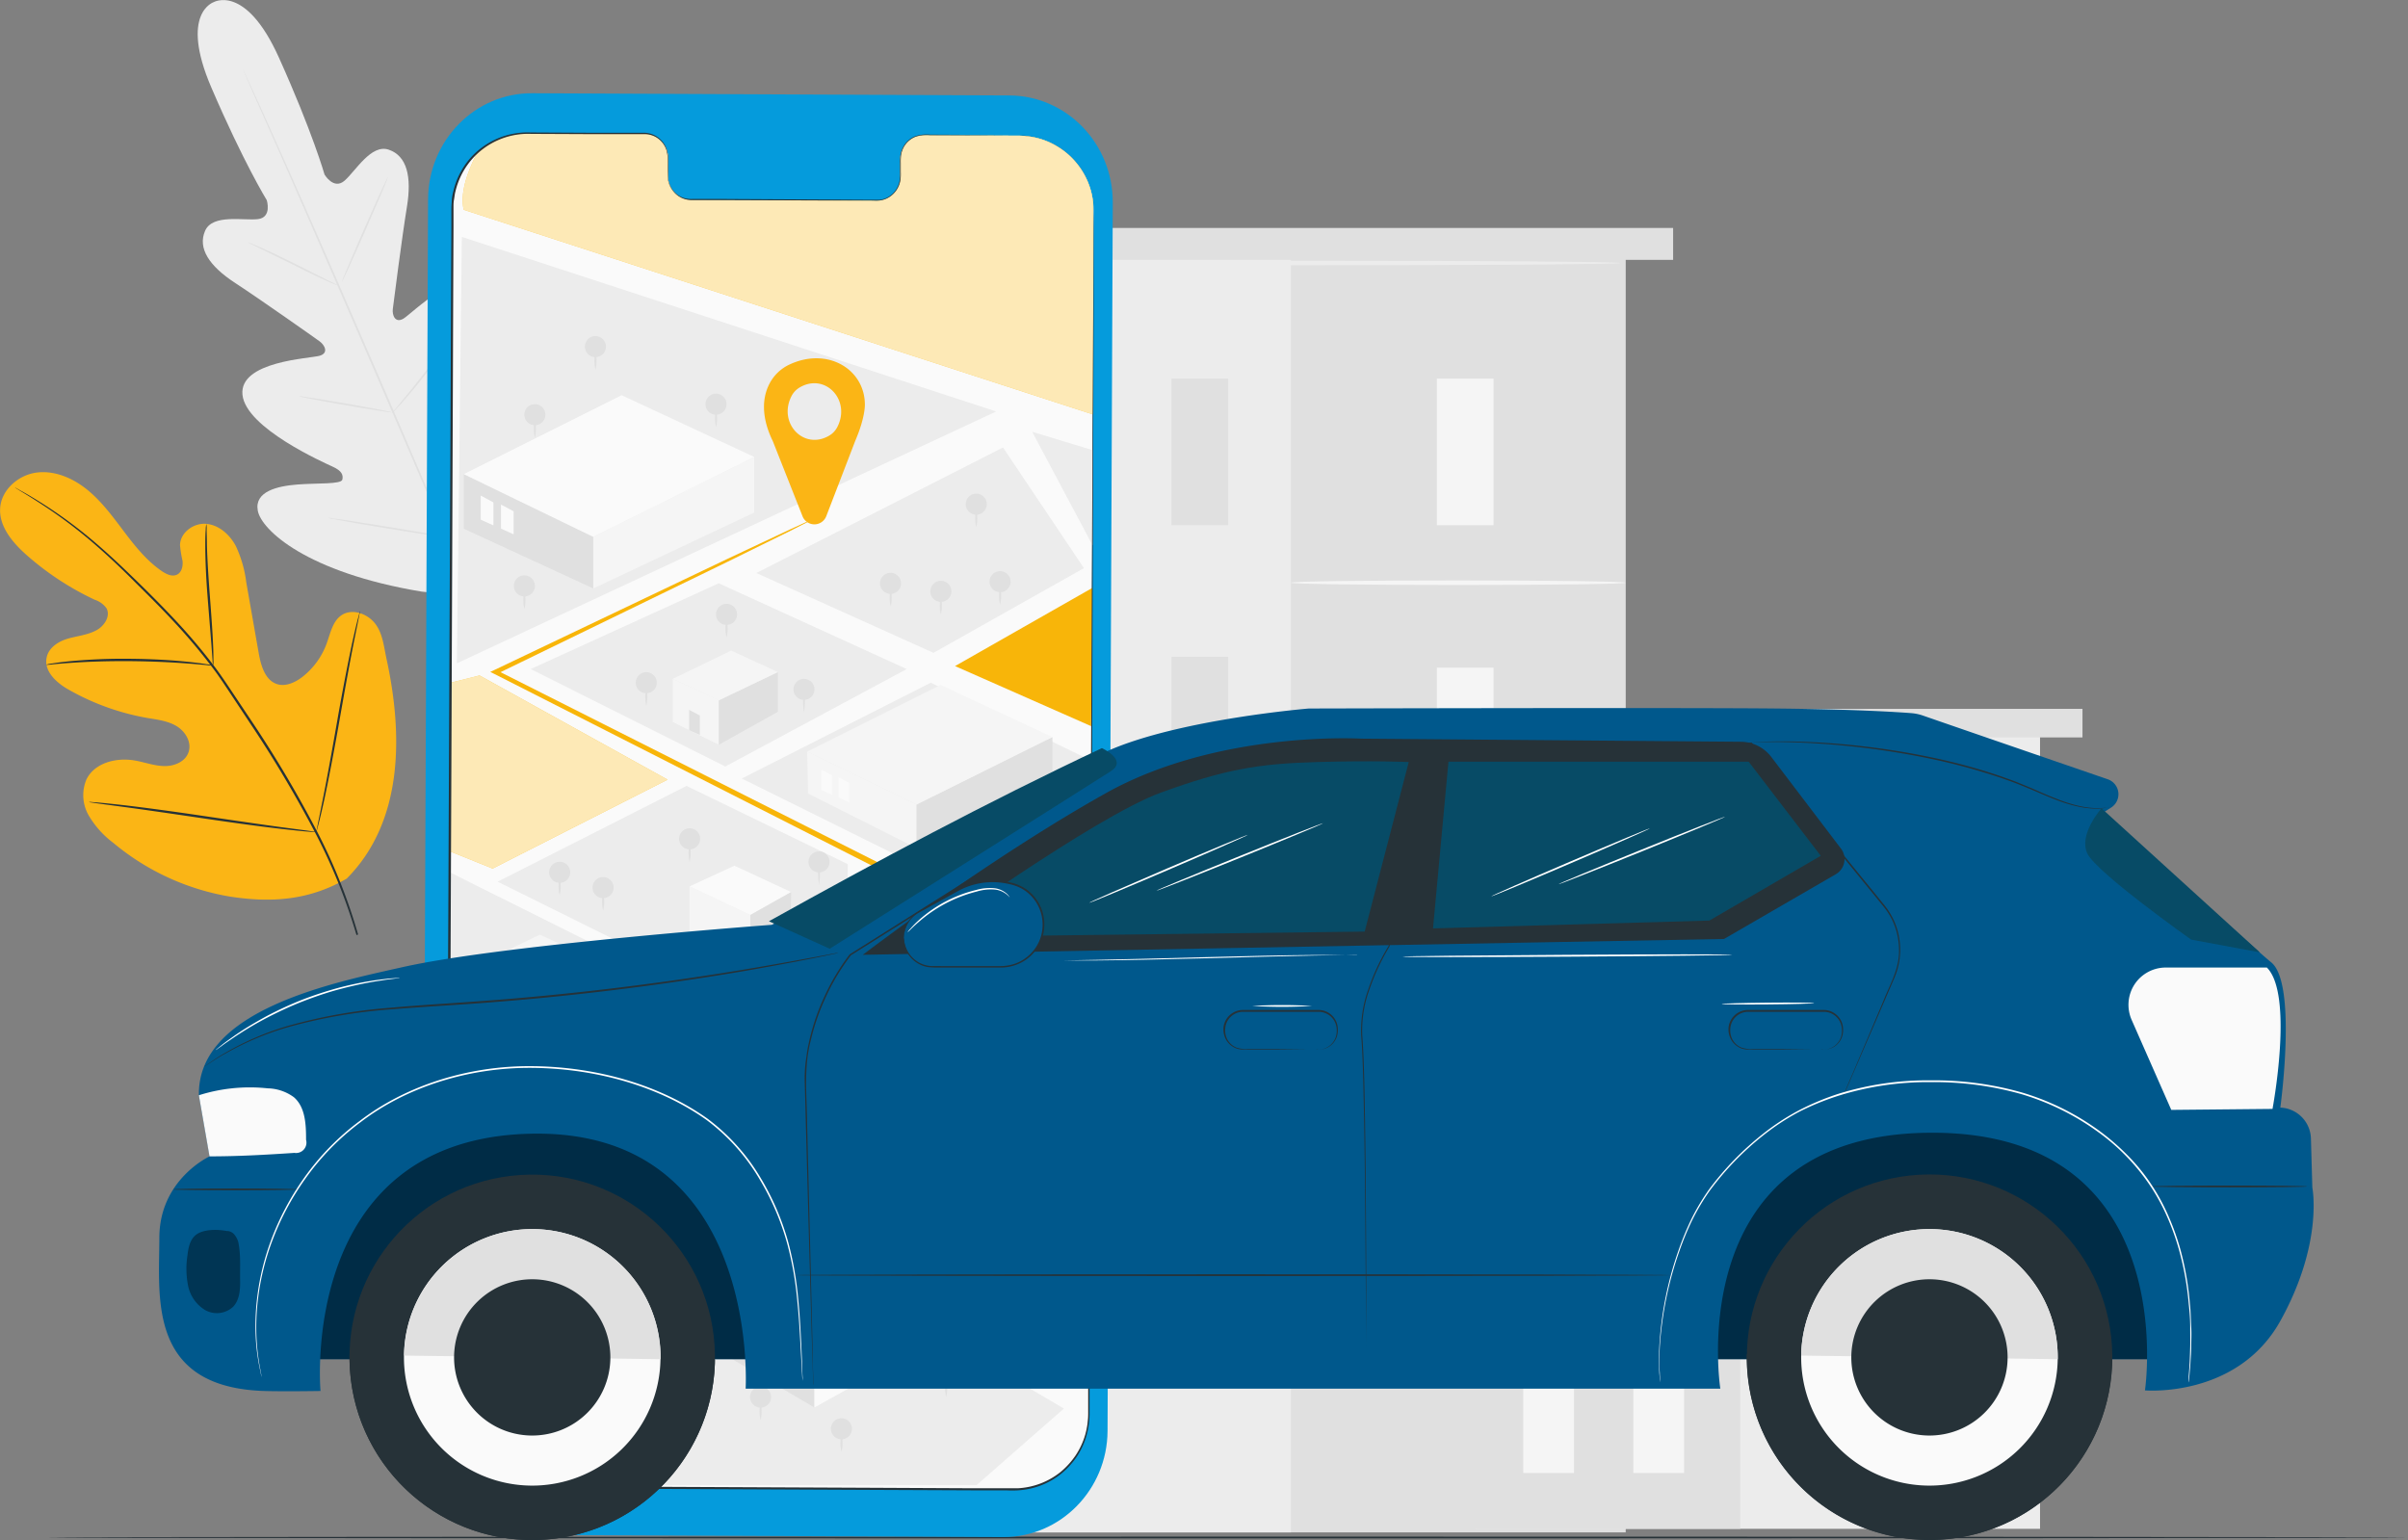 <svg id="Layer_1" data-name="Layer 1" xmlns="http://www.w3.org/2000/svg" viewBox="0 0 567.31 362.87"><rect x="0" y="0" width="567.31" height="362.87" fill="#808080" stroke="none"/><defs><style>.cls-1{fill:#e0e0e0;}.cls-2{fill:#ececec;}.cls-3{fill:#f5f5f5;}.cls-4{fill:#263238;}.cls-5{fill:#fbb515;}.cls-6{fill:#059bdc;}.cls-7{fill:#fafafa;}.cls-8{fill:#f8b509;}.cls-13,.cls-9{fill:#fff;}.cls-9{opacity:0.7;}.cls-10{fill:#00588c;}.cls-11{opacity:0.5;}.cls-12{opacity:0.4;}.cls-14{fill:#074b66;}.cls-15{fill:none;stroke:#4e585d;stroke-miterlimit:10;stroke-width:0.05px;}</style></defs><rect class="cls-1" x="375.64" y="164" width="148.53" height="300.09" transform="translate(758.65 525.06) rotate(-180)"/><rect class="cls-2" x="234.49" y="60.97" width="69.64" height="300.09"/><rect class="cls-3" x="479.67" y="192.23" width="13.35" height="34.54" transform="translate(831.54 315.98) rotate(-180)"/><rect class="cls-3" x="479.67" y="327.42" width="13.35" height="34.54" transform="translate(831.54 586.36) rotate(-180)"/><path class="cls-3" d="M445.28,240.33c0,.3,17.66.54,39.44.54s39.45-.24,39.45-.54-17.66-.54-39.45-.54S445.28,240,445.28,240.33Z" transform="translate(-141.15 -103.03)"/><rect class="cls-3" x="479.67" y="260.34" width="13.35" height="34.54" transform="translate(831.54 452.19) rotate(-180)"/><path class="cls-3" d="M445.28,308.44c0,.3,17.66.54,39.44.54s39.45-.24,39.45-.54-17.66-.54-39.45-.54S445.28,308.14,445.28,308.44Z" transform="translate(-141.15 -103.03)"/><rect class="cls-1" x="417.14" y="192.23" width="13.35" height="34.54" transform="translate(706.48 315.98) rotate(-180)"/><rect class="cls-1" x="388.17" y="192.23" width="13.35" height="34.54" transform="translate(648.53 315.98) rotate(-180)"/><rect class="cls-1" x="417.14" y="257.78" width="13.35" height="34.54" transform="translate(706.48 447.07) rotate(-180)"/><rect class="cls-1" x="388.17" y="257.78" width="13.35" height="34.54" transform="translate(648.53 447.07) rotate(-180)"/><rect class="cls-1" x="417.14" y="323.32" width="13.35" height="34.54" transform="translate(706.48 578.15) rotate(-180)"/><rect class="cls-1" x="388.17" y="323.32" width="13.35" height="34.54" transform="translate(648.53 578.15) rotate(-180)"/><rect class="cls-1" x="364.47" y="156.74" width="170.86" height="7.52" transform="translate(758.65 217.97) rotate(-180)"/><path class="cls-2" d="M374.6,165c0,.29,33.2.54,74.14.54s74.15-.25,74.15-.54-33.19-.54-74.15-.54S374.6,164.67,374.6,165Z" transform="translate(-141.15 -103.03)"/><rect class="cls-2" x="488.81" y="276.54" width="132.97" height="186.71" transform="translate(969.43 636.76) rotate(-180)"/><rect class="cls-1" x="347.65" y="173.51" width="62.35" height="186.71"/><rect class="cls-3" x="581.94" y="301.82" width="11.96" height="30.92" transform="translate(1034.68 531.53) rotate(-180)"/><rect class="cls-3" x="581.94" y="422.85" width="11.96" height="30.92" transform="translate(1034.68 773.58) rotate(-180)"/><path class="cls-3" d="M551.15,344.88c0,.35,15.81.63,35.31.63s35.31-.28,35.31-.63-15.8-.63-35.31-.63S551.15,344.53,551.15,344.88Z" transform="translate(-141.15 -103.03)"/><rect class="cls-3" x="581.94" y="362.79" width="11.96" height="30.92" transform="translate(1034.68 653.48) rotate(-180)"/><path class="cls-3" d="M551.15,405.85c0,.35,15.81.63,35.31.63s35.31-.28,35.31-.63-15.8-.63-35.31-.63S551.15,405.5,551.15,405.85Z" transform="translate(-141.15 -103.03)"/><rect class="cls-3" x="525.96" y="301.82" width="11.96" height="30.92" transform="translate(922.72 531.53) rotate(-180)"/><rect class="cls-3" x="500.02" y="301.82" width="11.96" height="30.92" transform="translate(870.84 531.53) rotate(-180)"/><rect class="cls-3" x="525.96" y="360.5" width="11.96" height="30.92" transform="translate(922.72 648.89) rotate(-180)"/><rect class="cls-3" x="500.02" y="360.5" width="11.96" height="30.92" transform="translate(870.84 648.89) rotate(-180)"/><rect class="cls-3" x="525.96" y="419.17" width="11.96" height="30.92" transform="translate(922.72 766.24) rotate(-180)"/><rect class="cls-3" x="500.02" y="419.17" width="11.96" height="30.92" transform="translate(870.84 766.24) rotate(-180)"/><rect class="cls-1" x="478.81" y="270.04" width="152.96" height="6.73" transform="translate(969.43 443.79) rotate(-180)"/><path class="cls-2" d="M487.88,277.41c0,.35,29.72.63,66.37.63s66.38-.28,66.38-.63-29.72-.63-66.38-.63S487.88,277.06,487.88,277.41Z" transform="translate(-141.15 -103.03)"/><path class="cls-2" d="M191.58,103.5s-8.23,2.48-.64,20.15S204,150.2,204,150.2s1.28,4.07-2.1,4.46-10.66-1.26-12.42,2.73c-1.83,4.14,1,8.34,7,12.26s18.87,13,20,13.83,2.21,2.74-.05,3.38-18.93,1.27-18.16,9.16,19.32,16.06,21.33,17,2.45,1.84,2.21,3-5.87.8-10.6,1.17-10.16,1.64-9.33,6.16,11.47,14.58,38.63,19.08l12.72,1.25,7.65-10.31c15-23.06,14.78-37.71,12-41.37s-7.36-.51-10.83,2.72-7,7.6-8,7-1.36-1.51-.69-3.62,7.16-21.31,1.86-27.21-17,6-19,7.2-2.7-.85-2.53-2.24,2.17-17,3.33-24.11,0-12-4.31-13.45c-4.13-1.4-7.83,5.1-10.4,7.32s-4.71-1.47-4.71-1.47-2.84-10-10.75-27.56-15.46-13-15.46-13" transform="translate(-141.15 -103.03)"/><path class="cls-1" d="M253.74,246.68c-5.76-12.9-15.61-36-24.17-55.79s-16.32-37.69-22-50.62L200.8,125,199,120.8l-.46-1.08a4,4,0,0,1-.15-.38s.07.12.18.36l.51,1.07,1.9,4.13c1.65,3.59,4,8.81,6.87,15.26,5.76,12.9,13.57,30.79,22.12,50.57S248.3,233.64,254,246.57" transform="translate(-141.15 -103.03)"/><path class="cls-1" d="M199.59,160.12a4.9,4.9,0,0,1,.87.31c.55.22,1.34.56,2.31,1,1.94.86,4.6,2.12,7.5,3.56l7.41,3.72,2.25,1.11a4,4,0,0,1,.81.44,3.61,3.61,0,0,1-.87-.3c-.56-.22-1.35-.56-2.31-1-1.94-.88-4.57-2.17-7.47-3.62l-7.44-3.66-2.25-1.1A3.36,3.36,0,0,1,199.59,160.12Z" transform="translate(-141.15 -103.03)"/><path class="cls-1" d="M221.67,169.49c-.1,0,2.25-5.62,5.25-12.46s5.52-12.34,5.63-12.3-2.26,5.62-5.26,12.46S221.77,169.54,221.67,169.49Z" transform="translate(-141.15 -103.03)"/><path class="cls-1" d="M233.44,200.47a4.21,4.21,0,0,1,.57-.75l1.65-2c1.38-1.66,3.29-4,5.3-6.58s3.76-5,5-6.81l1.48-2.1a4.79,4.79,0,0,1,.58-.74,3.52,3.52,0,0,1-.45.83c-.31.52-.78,1.26-1.38,2.16-1.19,1.82-2.9,4.28-4.92,6.9s-4,4.91-5.41,6.53c-.73.8-1.32,1.45-1.75,1.88A4,4,0,0,1,233.44,200.47Z" transform="translate(-141.15 -103.03)"/><path class="cls-1" d="M211.6,196.39a4.28,4.28,0,0,1,.87.07l2.35.35c2,.31,4.71.76,7.72,1.28s5.73,1,7.69,1.4l2.33.46a3.18,3.18,0,0,1,.84.23,4.34,4.34,0,0,1-.87-.07l-2.34-.35c-2-.31-4.71-.76-7.72-1.28s-5.73-1-7.7-1.4l-2.32-.46A3.55,3.55,0,0,1,211.6,196.39Z" transform="translate(-141.15 -103.03)"/><path class="cls-1" d="M218.52,225.06a5.33,5.33,0,0,1,1.11.11l3,.42c2.54.38,6,.94,9.91,1.57s7.36,1.23,9.88,1.68l3,.55a5.6,5.6,0,0,1,1.09.26,6.38,6.38,0,0,1-1.11-.11l-3-.43c-2.54-.38-6-.93-9.91-1.56s-7.36-1.23-9.88-1.68l-3-.55A5.6,5.6,0,0,1,218.52,225.06Z" transform="translate(-141.15 -103.03)"/><path class="cls-1" d="M245.87,229.35a7.07,7.07,0,0,1,.7-1c.51-.67,1.19-1.53,2-2.57,1.68-2.17,4-5.18,6.46-8.57s4.62-6.51,6.16-8.79c.75-1.09,1.36-2,1.83-2.69a7.46,7.46,0,0,1,.71-1,5.92,5.92,0,0,1-.58,1c-.39.66-1,1.6-1.72,2.76-1.49,2.31-3.61,5.47-6.08,8.86s-4.82,6.39-6.56,8.51c-.88,1.07-1.59,1.92-2.1,2.49A7.34,7.34,0,0,1,245.87,229.35Z" transform="translate(-141.15 -103.03)"/><path class="cls-4" d="M708.46,465.29c0,.13-124.57.22-278.21.22S152,465.42,152,465.29s124.54-.21,278.23-.21S708.46,465.17,708.46,465.29Z" transform="translate(-141.15 -103.03)"/><path class="cls-5" d="M222.88,310c13.34-13.46,13.2-33.92,9.35-51.64-.65-2.95-.89-6.15-2.78-8.5s-5.52-3.54-7.95-1.8c-2,1.44-2.52,4.19-3.37,6.54a17.74,17.74,0,0,1-5.76,7.94c-1.72,1.32-4,2.35-6,1.66-2.82-.95-3.77-4.44-4.29-7.4l-2.91-16.56a28,28,0,0,0-2.5-8.63c-1.43-2.64-3.94-4.88-6.9-5.15s-6.14,2-6.21,5a27.65,27.65,0,0,0,.59,3.7c.14,1.25-.18,2.71-1.29,3.26s-2.45-.06-3.49-.76c-3.6-2.43-6.38-5.91-9-9.38s-5.23-7.05-8.59-9.8-7.67-4.64-11.95-4.11-8.32,4-8.64,8.32,2.89,8.16,6.16,11.06a67.42,67.42,0,0,0,16.14,10.6,5.54,5.54,0,0,1,2.75,2c1,1.86-.51,4.16-2.34,5.16-2.07,1.14-4.51,1.35-6.77,2s-4.57,2.16-5,4.5c-.66,3.25,2.44,6,5.31,7.58a57.55,57.55,0,0,0,18.51,6.62c2.32.39,4.74.68,6.77,1.89s3.58,3.67,2.9,6-3.28,3.44-5.64,3.43-4.62-.87-6.95-1.29c-4.34-.8-9.54.44-11.51,4.43a9.54,9.54,0,0,0,.51,8.46,22,22,0,0,0,5.82,6.5,57.8,57.8,0,0,0,27.41,12.64c10,1.56,18.93.85,27.68-4.29" transform="translate(-141.15 -103.03)"/><path class="cls-4" d="M225.52,323.21a131.92,131.92,0,0,0-9.28-23.5,269.64,269.64,0,0,0-15.72-26.63L196,266.31c-1.48-2.22-2.94-4.42-4.51-6.48a135.14,135.14,0,0,0-9.66-11.34c-3.25-3.46-6.46-6.62-9.49-9.56s-5.9-5.61-8.63-7.94a107.5,107.5,0,0,0-13.66-10c-1.7-1.05-3.05-1.83-4-2.34l-1-.57a2,2,0,0,0-.37-.18,2.26,2.26,0,0,0,.34.23l1,.62c.9.54,2.23,1.35,3.91,2.43A111.53,111.53,0,0,1,163.5,231.3c2.7,2.34,5.56,5,8.57,8s6.2,6.12,9.43,9.57a137.65,137.65,0,0,1,9.6,11.32c1.55,2,3,4.24,4.48,6.46l4.48,6.77a276.66,276.66,0,0,1,15.73,26.55,134.17,134.17,0,0,1,9.35,23.38" transform="translate(-141.15 -103.03)"/><path class="cls-4" d="M191.37,259.84a5.72,5.72,0,0,0,.06-1.32c0-.84,0-2.07-.08-3.58-.12-3-.43-7.19-.78-11.78s-.6-8.76-.67-11.78c0-1.5-.06-2.73-.07-3.57a5.94,5.94,0,0,0-.07-1.31,7.13,7.13,0,0,0-.14,1.3c-.07.85-.11,2.07-.11,3.59,0,3,.15,7.2.51,11.81s.69,8.63.94,11.76c.1,1.42.19,2.61.26,3.57A5.94,5.94,0,0,0,191.37,259.84Z" transform="translate(-141.15 -103.03)"/><path class="cls-4" d="M152,259.66a8.25,8.25,0,0,0,1.56-.1c1-.09,2.42-.23,4.2-.34,3.55-.26,8.47-.45,13.91-.41s10.36.29,13.91.57c1.78.13,3.22.27,4.21.36a8.17,8.17,0,0,0,1.55.1,7.48,7.48,0,0,0-1.52-.31c-1-.16-2.42-.36-4.2-.54-3.56-.39-8.49-.7-14-.74a134.64,134.64,0,0,0-13.94.57c-1.78.17-3.22.37-4.2.53A8,8,0,0,0,152,259.66Z" transform="translate(-141.15 -103.03)"/><path class="cls-4" d="M215.65,299.09a2.85,2.85,0,0,0,.17-.51l.4-1.49c.34-1.3.79-3.2,1.31-5.54,1-4.69,2.27-11.22,3.54-18.44s2.44-13.76,3.38-18.46c.46-2.29.85-4.18,1.13-5.58.12-.6.22-1.1.3-1.52A2.1,2.1,0,0,0,226,247a1.81,1.81,0,0,0-.18.51l-.4,1.49c-.34,1.3-.78,3.2-1.3,5.54-1,4.69-2.28,11.22-3.54,18.45s-2.44,13.75-3.39,18.45c-.46,2.29-.84,4.18-1.13,5.58-.12.6-.22,1.1-.3,1.52A1.76,1.76,0,0,0,215.65,299.09Z" transform="translate(-141.15 -103.03)"/><path class="cls-4" d="M162.12,292a2,2,0,0,0,.54.11l1.56.23,5.73.77c4.85.65,11.52,1.62,18.9,2.71s14.06,2,18.92,2.55c2.43.27,4.39.48,5.76.59l1.56.12a2.05,2.05,0,0,0,.56,0,2.56,2.56,0,0,0-.54-.11l-1.56-.23-5.73-.76c-4.84-.65-11.52-1.63-18.9-2.72s-14.06-2-18.92-2.55c-2.43-.27-4.39-.47-5.76-.59l-1.56-.12A2.05,2.05,0,0,0,162.12,292Z" transform="translate(-141.15 -103.03)"/><path class="cls-6" d="M377.5,465.19l-112.36-.52c-13.51-.06-24.41-11.37-24.36-25.25L242,150c.06-13.89,11.07-25.11,24.59-25l112.36.52c13.51.06,24.42,11.37,24.36,25.26l-1.23,289.44C402,454,391,465.25,377.5,465.19Z" transform="translate(-141.15 -103.03)"/><path class="cls-1" d="M394.4,389.33a2.48,2.48,0,1,1-2.47-2.47A2.47,2.47,0,0,1,394.4,389.33Z" transform="translate(-141.15 -103.03)"/><path class="cls-1" d="M391.93,394.76a8.57,8.57,0,0,1-.22-2.71,8.66,8.66,0,0,1,.22-2.72,8.66,8.66,0,0,1,.22,2.72A8.57,8.57,0,0,1,391.93,394.76Z" transform="translate(-141.15 -103.03)"/><path class="cls-7" d="M381.2,135l-22.47-.1a5.58,5.58,0,0,0-5.48,5.67v4.08a5.59,5.59,0,0,1-5.48,5.68l-43.8-.2a5.58,5.58,0,0,1-5.43-5.73v-4.08a5.59,5.59,0,0,0-5.43-5.73l-7.9,0-19.67-.1a17.68,17.68,0,0,0-17.76,17.61l-1.2,283.6a17.68,17.68,0,0,0,17.6,17.75l115.66.54a17.68,17.68,0,0,0,17.76-17.61l1.2-283.6A17.67,17.67,0,0,0,381.2,135Z" transform="translate(-141.15 -103.03)"/><path class="cls-2" d="M254.26,358.79c1-.74,49.36-22.05,49.36-22.05l-56.5-28.18L246.93,354Z" transform="translate(-141.15 -103.03)"/><polygon class="cls-8" points="116.06 204.65 157.28 183.7 112.98 159.15 106.15 160.86 105.99 200.59 116.06 204.65"/><polygon class="cls-9" points="116.06 204.65 157.28 183.7 112.98 159.15 106.15 160.86 105.99 200.59 116.06 204.65"/><polygon class="cls-2" points="107.64 156.29 234.69 96.95 108.81 55.82 107.64 156.29"/><polygon class="cls-2" points="106.17 310.83 164.22 281.03 250.65 331.88 230.06 349.93 156.31 349.93 106.17 319.28 106.17 310.83"/><polygon class="cls-2" points="175.65 277.81 247.45 320.38 255.45 319.47 255.45 278.54 216.11 257.71 175.65 277.81"/><polygon class="cls-2" points="187.45 237.16 255.14 275.24 255.14 225.46 230.65 214.97 187.45 237.16"/><polygon class="cls-2" points="115.15 258.14 154.86 279.93 203.05 254.97 164.77 235.5 115.15 258.14"/><polygon class="cls-2" points="174.76 183.43 231.02 211.3 257.1 197.98 257.27 179.3 219.27 160.86 174.76 183.43"/><polygon class="cls-2" points="117.23 207.74 173.49 235.62 199.57 222.29 199.74 203.61 161.74 185.17 117.23 207.74"/><polygon class="cls-2" points="125.03 157.64 170.87 180.6 213.62 157.64 169.33 137.43 125.03 157.64"/><path class="cls-8" d="M354.78,407.37A4.81,4.81,0,0,1,354,407l-2.37-1.33-9.1-5.27-33.71-19.76-.71-.41.73-.37L353,357.32l0,1-33-17.59-1.05-.56,1.05-.55,45.87-24.08v1.17L360.38,314,257.65,261.84l-1-.49,1-.47,54.52-26,15.13-7.12,4-1.83,1-.45a1.64,1.64,0,0,1,.36-.13,1.25,1.25,0,0,1-.32.2l-1,.52-3.92,2-15,7.39-54.31,26.41v-.95L361,312.79l5.47,2.77,1.13.57-1.12.59-45.9,24v-1.11l33,17.69,1,.52-1,.5L309.19,380.6l0-.78,33.5,20.11,9,5.47,2.31,1.44A4.91,4.91,0,0,1,354.78,407.37Z" transform="translate(-141.15 -103.03)"/><path class="cls-5" d="M344.91,198.4c0-8.38-8.79-13.68-17.76-9.48a10.09,10.09,0,0,0-4.72,4.52c-2.26,4.37-1.26,9.36.78,13.51l7,17.69a3,3,0,0,0,5.61,0l6.84-17.79C345,201.42,344.91,198.4,344.91,198.4Zm-8.42,7.28c-6,3.51-12.15-3-8.84-9.37a5,5,0,0,1,1.92-2c6-3.51,12.14,3,8.83,9.37A5,5,0,0,1,336.49,205.68Z" transform="translate(-141.15 -103.03)"/><polygon class="cls-3" points="190.37 186.97 190.16 177.08 215.94 189.56 215.94 199.83 190.37 186.97"/><polygon class="cls-1" points="215.94 189.56 247.95 173.66 247.95 184.73 215.94 199.83 215.94 189.56"/><polygon class="cls-3" points="190.16 177.08 221.58 161.37 247.95 173.66 215.94 189.56 190.16 177.08"/><polygon class="cls-7" points="193.53 181.35 193.53 186.15 196.05 187.28 196.05 182.7 193.53 181.35"/><polygon class="cls-7" points="197.56 183.13 197.56 187.92 200.08 189.06 200.08 184.48 197.56 183.13"/><polygon class="cls-1" points="109.27 124.58 109.27 111.71 139.78 126.49 139.78 138.65 109.27 124.58"/><polygon class="cls-3" points="139.78 126.49 177.68 107.66 177.68 120.77 139.78 138.65 139.78 126.49"/><polygon class="cls-7" points="109.27 111.71 146.46 93.12 177.68 107.66 139.78 126.49 109.27 111.71"/><polygon class="cls-7" points="113.26 116.77 113.26 122.45 116.24 123.79 116.24 118.37 113.26 116.77"/><polygon class="cls-7" points="118.03 118.88 118.03 124.55 121.01 125.9 121.01 120.47 118.03 118.88"/><path class="cls-1" d="M342.39,335.16V345.3l10.88,5.36V340.19Z" transform="translate(-141.15 -103.03)"/><polygon class="cls-1" points="226.01 230.52 212.11 237.16 212.11 247.63 226.01 239.88 226.01 230.52"/><polygon class="cls-3" points="201.24 232.13 215.01 225.46 226.01 230.52 212.11 237.16 201.24 232.13"/><polygon class="cls-7" points="205.1 239.41 205.1 244.2 207.62 245.34 207.62 240.76 205.1 239.41"/><path class="cls-1" d="M254.56,329.91v10.15l10.87,5.36V335Z" transform="translate(-141.15 -103.03)"/><polygon class="cls-1" points="138.18 225.27 124.28 231.92 124.28 242.39 138.18 234.64 138.18 225.27"/><polygon class="cls-3" points="113.41 226.88 127.18 220.22 138.18 225.27 124.28 231.92 113.41 226.88"/><polygon class="cls-7" points="117.27 234.16 117.27 238.96 119.79 240.09 119.79 235.51 117.27 234.16"/><path class="cls-3" d="M299.64,263v10.15l10.87,5.36V268Z" transform="translate(-141.15 -103.03)"/><polygon class="cls-1" points="183.25 158.35 169.36 165 169.36 175.47 183.25 167.72 183.25 158.35"/><polygon class="cls-3" points="158.49 159.96 172.26 153.29 183.25 158.35 169.36 165 158.49 159.96"/><polygon class="cls-1" points="162.35 167.24 162.35 172.04 164.87 173.18 164.87 168.59 162.35 167.24"/><path class="cls-1" d="M287.55,349.89V360l10.88,5.36V354.92Z" transform="translate(-141.15 -103.03)"/><polygon class="cls-2" points="171.17 245.24 157.28 251.89 157.28 262.36 171.17 254.61 171.17 245.24"/><polygon class="cls-3" points="146.4 246.85 160.17 240.19 171.17 245.24 157.28 251.89 146.4 246.85"/><polygon class="cls-7" points="150.26 254.13 150.26 258.93 152.78 260.07 152.78 255.48 150.26 254.13"/><path class="cls-3" d="M332.44,374.38V387.1l22.92,13.49V387.46Z" transform="translate(-141.15 -103.03)"/><polygon class="cls-1" points="231.63 275.05 214.21 284.43 214.21 297.56 231.63 287.84 231.63 275.05"/><polygon class="cls-7" points="191.29 271.35 208.56 262.99 231.63 275.05 214.21 284.43 191.29 271.35"/><polygon class="cls-7" points="199.94 283.11 199.94 289.12 203.1 291.02 203.1 285.07 199.94 283.11"/><path class="cls-1" d="M277.32,400.55v12.72l22.92,13.49V413.63Z" transform="translate(-141.15 -103.03)"/><polygon class="cls-7" points="186.43 295.79 159.09 310.6 159.09 323.73 186.51 308.54 186.43 295.79"/><polygon class="cls-3" points="136.17 297.52 165.09 283.52 186.51 295.83 159.09 310.6 136.17 297.52"/><polygon class="cls-7" points="144.82 309.28 144.82 315.3 147.98 317.19 147.98 311.25 144.82 309.28"/><polygon class="cls-3" points="222.91 249.98 222.91 300.76 237.21 308.16 237.21 256.73 222.91 249.98"/><polygon class="cls-7" points="233.47 245.1 222.91 249.98 237.21 256.73 246.83 251.31 233.47 245.1"/><polygon class="cls-1" points="237.21 256.73 237.21 308.16 245.91 303.47 246.83 251.31 237.21 256.73"/><polygon class="cls-3" points="162.47 208.84 162.47 259.63 176.77 267.02 176.77 215.59 162.47 208.84"/><polygon class="cls-7" points="173.03 203.97 162.47 208.84 176.77 215.59 186.39 210.18 173.03 203.97"/><polygon class="cls-1" points="176.77 215.59 176.77 267.02 185.46 262.73 186.39 210.18 176.77 215.59"/><path class="cls-1" d="M310.11,408.45v12.72L333,434.66V421.53Z" transform="translate(-141.15 -103.03)"/><polygon class="cls-7" points="209.3 309.12 191.87 318.5 191.87 331.63 209.3 321.91 209.3 309.12"/><polygon class="cls-3" points="168.96 305.42 186.43 295.79 209.3 309.12 191.87 318.5 168.96 305.42"/><polygon class="cls-7" points="177.61 317.18 177.61 323.19 180.77 325.1 180.77 319.15 177.61 317.18"/><path class="cls-1" d="M314.58,238.28" transform="translate(-141.15 -103.03)"/><polygon class="cls-2" points="219.92 153.82 178.19 135.01 236.3 105.43 255.37 133.86 219.92 153.82"/><polygon class="cls-8" points="257.06 171.09 257.35 138.52 225 156.94 257.06 171.09"/><path class="cls-1" d="M373.63,306.73a2.48,2.48,0,1,1-2.47-2.47A2.48,2.48,0,0,1,373.63,306.73Z" transform="translate(-141.15 -103.03)"/><path class="cls-1" d="M371.16,312.16a8.24,8.24,0,0,1-.22-2.71,8.32,8.32,0,0,1,.22-2.72,8.85,8.85,0,0,1,.21,2.72A8.76,8.76,0,0,1,371.16,312.16Z" transform="translate(-141.15 -103.03)"/><path class="cls-1" d="M306.1,300.67a2.48,2.48,0,1,1-2.48-2.48A2.48,2.48,0,0,1,306.1,300.67Z" transform="translate(-141.15 -103.03)"/><path class="cls-1" d="M303.62,306.1a8.66,8.66,0,0,1-.22-2.72,8.57,8.57,0,0,1,.22-2.71,8.57,8.57,0,0,1,.22,2.71A8.66,8.66,0,0,1,303.62,306.1Z" transform="translate(-141.15 -103.03)"/><path class="cls-1" d="M273,335.23a2.48,2.48,0,1,1-2.48-2.48A2.47,2.47,0,0,1,273,335.23Z" transform="translate(-141.15 -103.03)"/><path class="cls-1" d="M270.53,340.66a8.85,8.85,0,0,1-.21-2.72,8.76,8.76,0,0,1,.21-2.71,8.24,8.24,0,0,1,.22,2.71A8.32,8.32,0,0,1,270.53,340.66Z" transform="translate(-141.15 -103.03)"/><path class="cls-1" d="M275.49,308.56a2.48,2.48,0,1,1-2.48-2.48A2.47,2.47,0,0,1,275.49,308.56Z" transform="translate(-141.15 -103.03)"/><path class="cls-1" d="M273,314a8.66,8.66,0,0,1-.22-2.72,8.57,8.57,0,0,1,.22-2.71,8.57,8.57,0,0,1,.22,2.71A8.66,8.66,0,0,1,273,314Z" transform="translate(-141.15 -103.03)"/><path class="cls-1" d="M336.58,306.11a2.48,2.48,0,1,1-2.47-2.48A2.47,2.47,0,0,1,336.58,306.11Z" transform="translate(-141.15 -103.03)"/><path class="cls-1" d="M334.11,311.54a16.86,16.86,0,0,1,0-5.43,16.86,16.86,0,0,1,0,5.43Z" transform="translate(-141.15 -103.03)"/><path class="cls-1" d="M375.69,324.66a2.48,2.48,0,1,1-2.48-2.48A2.48,2.48,0,0,1,375.69,324.66Z" transform="translate(-141.15 -103.03)"/><path class="cls-1" d="M373.21,330.09a8.66,8.66,0,0,1-.22-2.72,8.57,8.57,0,0,1,.22-2.71,8.57,8.57,0,0,1,.22,2.71A8.66,8.66,0,0,1,373.21,330.09Z" transform="translate(-141.15 -103.03)"/><path class="cls-1" d="M377.27,339.22a2.48,2.48,0,1,1-2.47-2.48A2.48,2.48,0,0,1,377.27,339.22Z" transform="translate(-141.15 -103.03)"/><path class="cls-1" d="M374.8,344.65a8.66,8.66,0,0,1-.22-2.72,8.57,8.57,0,0,1,.22-2.71,8.76,8.76,0,0,1,.21,2.71A8.85,8.85,0,0,1,374.8,344.65Z" transform="translate(-141.15 -103.03)"/><path class="cls-1" d="M307.85,369.43a2.48,2.48,0,1,1-2.48-2.48A2.47,2.47,0,0,1,307.85,369.43Z" transform="translate(-141.15 -103.03)"/><path class="cls-1" d="M305.37,374.86a8.85,8.85,0,0,1-.21-2.72,8.76,8.76,0,0,1,.21-2.71,8.24,8.24,0,0,1,.22,2.71A8.32,8.32,0,0,1,305.37,374.86Z" transform="translate(-141.15 -103.03)"/><circle class="cls-1" cx="245.56" cy="309.57" r="2.48"/><path class="cls-1" d="M386.71,418a16.86,16.86,0,0,1,0-5.43,16.86,16.86,0,0,1,0,5.43Z" transform="translate(-141.15 -103.03)"/><path class="cls-1" d="M341.87,439.68a2.48,2.48,0,1,1-2.47-2.48A2.47,2.47,0,0,1,341.87,439.68Z" transform="translate(-141.15 -103.03)"/><path class="cls-1" d="M339.4,445.11a8.66,8.66,0,0,1-.22-2.72,8.57,8.57,0,0,1,.22-2.71,8.57,8.57,0,0,1,.22,2.71A8.66,8.66,0,0,1,339.4,445.11Z" transform="translate(-141.15 -103.03)"/><path class="cls-1" d="M322.82,432.19a2.48,2.48,0,1,1-2.48-2.47A2.48,2.48,0,0,1,322.82,432.19Z" transform="translate(-141.15 -103.03)"/><path class="cls-1" d="M320.34,437.62a8.57,8.57,0,0,1-.22-2.71,8.66,8.66,0,0,1,.22-2.72,8.66,8.66,0,0,1,.22,2.72A8.57,8.57,0,0,1,320.34,437.62Z" transform="translate(-141.15 -103.03)"/><path class="cls-1" d="M366.54,426.76a2.48,2.48,0,1,1-2.48-2.47A2.48,2.48,0,0,1,366.54,426.76Z" transform="translate(-141.15 -103.03)"/><path class="cls-1" d="M364.06,432.19a8.57,8.57,0,0,1-.22-2.71,8.66,8.66,0,0,1,.22-2.72,8.66,8.66,0,0,1,.22,2.72A8.57,8.57,0,0,1,364.06,432.19Z" transform="translate(-141.15 -103.03)"/><circle class="cls-1" cx="185.63" cy="276.06" r="2.48"/><path class="cls-1" d="M326.78,384.52a8.85,8.85,0,0,1-.21-2.72,8.76,8.76,0,0,1,.21-2.71,8.24,8.24,0,0,1,.22,2.71A8.32,8.32,0,0,1,326.78,384.52Z" transform="translate(-141.15 -103.03)"/><path class="cls-1" d="M335.5,354.92a2.48,2.48,0,1,1-2.47-2.48A2.48,2.48,0,0,1,335.5,354.92Z" transform="translate(-141.15 -103.03)"/><path class="cls-1" d="M333,360.35a16.86,16.86,0,0,1,0-5.43,17.66,17.66,0,0,1,0,5.43Z" transform="translate(-141.15 -103.03)"/><path class="cls-1" d="M275.49,357.64a2.48,2.48,0,1,1-2.48-2.48A2.47,2.47,0,0,1,275.49,357.64Z" transform="translate(-141.15 -103.03)"/><path class="cls-1" d="M273,363.07a8.66,8.66,0,0,1-.22-2.72,8.57,8.57,0,0,1,.22-2.71,8.57,8.57,0,0,1,.22,2.71A8.66,8.66,0,0,1,273,363.07Z" transform="translate(-141.15 -103.03)"/><path class="cls-1" d="M389.82,335.23a2.48,2.48,0,1,1-2.48-2.48A2.47,2.47,0,0,1,389.82,335.23Z" transform="translate(-141.15 -103.03)"/><path class="cls-1" d="M387.34,340.66a8.66,8.66,0,0,1-.22-2.72,8.57,8.57,0,0,1,.22-2.71,8.57,8.57,0,0,1,.22,2.71A8.66,8.66,0,0,1,387.34,340.66Z" transform="translate(-141.15 -103.03)"/><path class="cls-1" d="M383.17,298.19a2.48,2.48,0,1,1-2.47-2.47A2.47,2.47,0,0,1,383.17,298.19Z" transform="translate(-141.15 -103.03)"/><path class="cls-1" d="M380.7,303.62a8.57,8.57,0,0,1-.22-2.71,8.66,8.66,0,0,1,.22-2.72,8.66,8.66,0,0,1,.22,2.72A8.57,8.57,0,0,1,380.7,303.62Z" transform="translate(-141.15 -103.03)"/><circle class="cls-1" cx="189.41" cy="162.43" r="2.48"/><path class="cls-1" d="M330.57,270.89a16.86,16.86,0,0,1,0-5.43,17.66,17.66,0,0,1,0,5.43Z" transform="translate(-141.15 -103.03)"/><path class="cls-1" d="M285.71,312.16a2.48,2.48,0,1,1-2.47-2.47A2.48,2.48,0,0,1,285.71,312.16Z" transform="translate(-141.15 -103.03)"/><path class="cls-1" d="M283.24,317.59a8.57,8.57,0,0,1-.22-2.71,8.66,8.66,0,0,1,.22-2.72,8.66,8.66,0,0,1,.22,2.72A8.57,8.57,0,0,1,283.24,317.59Z" transform="translate(-141.15 -103.03)"/><path class="cls-1" d="M314.8,247.79a2.48,2.48,0,1,1-2.48-2.48A2.47,2.47,0,0,1,314.8,247.79Z" transform="translate(-141.15 -103.03)"/><path class="cls-1" d="M312.32,253.22a8.66,8.66,0,0,1-.22-2.72,8.57,8.57,0,0,1,.22-2.71,8.57,8.57,0,0,1,.22,2.71A8.66,8.66,0,0,1,312.32,253.22Z" transform="translate(-141.15 -103.03)"/><path class="cls-1" d="M365.29,242.36a2.48,2.48,0,1,1-2.48-2.48A2.47,2.47,0,0,1,365.29,242.36Z" transform="translate(-141.15 -103.03)"/><path class="cls-1" d="M362.81,247.79a8.66,8.66,0,0,1-.22-2.72,8.57,8.57,0,0,1,.22-2.71,8.57,8.57,0,0,1,.22,2.71A8.66,8.66,0,0,1,362.81,247.79Z" transform="translate(-141.15 -103.03)"/><path class="cls-1" d="M379.24,240.08a2.48,2.48,0,1,1-2.48-2.48A2.48,2.48,0,0,1,379.24,240.08Z" transform="translate(-141.15 -103.03)"/><path class="cls-1" d="M376.76,245.51a8.85,8.85,0,0,1-.21-2.72,8.76,8.76,0,0,1,.21-2.71,8.24,8.24,0,0,1,.22,2.71A8.32,8.32,0,0,1,376.76,245.51Z" transform="translate(-141.15 -103.03)"/><path class="cls-1" d="M373.63,221.81a2.48,2.48,0,1,1-2.47-2.47A2.48,2.48,0,0,1,373.63,221.81Z" transform="translate(-141.15 -103.03)"/><path class="cls-1" d="M371.16,227.24a8.24,8.24,0,0,1-.22-2.71,8.32,8.32,0,0,1,.22-2.72,8.85,8.85,0,0,1,.21,2.72A8.76,8.76,0,0,1,371.16,227.24Z" transform="translate(-141.15 -103.03)"/><path class="cls-1" d="M295.89,263.89a2.48,2.48,0,1,1-2.48-2.48A2.48,2.48,0,0,1,295.89,263.89Z" transform="translate(-141.15 -103.03)"/><path class="cls-1" d="M293.41,269.32a8.85,8.85,0,0,1-.21-2.72,8.76,8.76,0,0,1,.21-2.71,8.24,8.24,0,0,1,.22,2.71A8.32,8.32,0,0,1,293.41,269.32Z" transform="translate(-141.15 -103.03)"/><path class="cls-1" d="M353.43,240.46A2.48,2.48,0,1,1,351,238,2.47,2.47,0,0,1,353.43,240.46Z" transform="translate(-141.15 -103.03)"/><path class="cls-1" d="M351,245.89a8.57,8.57,0,0,1-.22-2.71,8.66,8.66,0,0,1,.22-2.72,8.66,8.66,0,0,1,.22,2.72A8.57,8.57,0,0,1,351,245.89Z" transform="translate(-141.15 -103.03)"/><path class="cls-1" d="M283.91,184.7a2.48,2.48,0,1,1-2.47-2.48A2.48,2.48,0,0,1,283.91,184.7Z" transform="translate(-141.15 -103.03)"/><path class="cls-1" d="M281.44,190.13a8.66,8.66,0,0,1-.22-2.72,8.57,8.57,0,0,1,.22-2.71,8.57,8.57,0,0,1,.22,2.71A8.66,8.66,0,0,1,281.44,190.13Z" transform="translate(-141.15 -103.03)"/><path class="cls-1" d="M312.32,198.26a2.48,2.48,0,1,1-2.47-2.48A2.48,2.48,0,0,1,312.32,198.26Z" transform="translate(-141.15 -103.03)"/><path class="cls-1" d="M309.85,203.69a8.66,8.66,0,0,1-.22-2.72,8.57,8.57,0,0,1,.22-2.71,8.76,8.76,0,0,1,.21,2.71A8.85,8.85,0,0,1,309.85,203.69Z" transform="translate(-141.15 -103.03)"/><path class="cls-1" d="M267.17,241.07a2.48,2.48,0,1,1-2.48-2.47A2.48,2.48,0,0,1,267.17,241.07Z" transform="translate(-141.15 -103.03)"/><path class="cls-1" d="M264.69,246.5a8.57,8.57,0,0,1-.22-2.71,8.66,8.66,0,0,1,.22-2.72,8.66,8.66,0,0,1,.22,2.72A8.57,8.57,0,0,1,264.69,246.5Z" transform="translate(-141.15 -103.03)"/><path class="cls-1" d="M269.64,200.73a2.48,2.48,0,1,1-2.47-2.47A2.48,2.48,0,0,1,269.64,200.73Z" transform="translate(-141.15 -103.03)"/><path class="cls-1" d="M267.17,206.16a8.57,8.57,0,0,1-.22-2.71,8.66,8.66,0,0,1,.22-2.72,8.66,8.66,0,0,1,.22,2.72A8.57,8.57,0,0,1,267.17,206.16Z" transform="translate(-141.15 -103.03)"/><polygon class="cls-2" points="235.04 213.15 255.45 202.33 255.37 221.84 235.04 213.15"/><polygon class="cls-2" points="150.26 282.34 105.54 305.42 105.54 262.36 110.5 260.15 150.26 282.34"/><path class="cls-8" d="M358.21,408.45a2.85,2.85,0,1,1-2.85-2.85A2.86,2.86,0,0,1,358.21,408.45Z" transform="translate(-141.15 -103.03)"/><polygon class="cls-2" points="243.17 101.73 257.41 106.06 257.41 128.5 243.17 101.73"/><path class="cls-8" d="M398.71,174.78l-.09-24.49A17.66,17.66,0,0,0,381.2,135l-22.47-.1a5.58,5.58,0,0,0-5.48,5.67v4.08a5.59,5.59,0,0,1-5.48,5.68l-43.8-.2a5.58,5.58,0,0,1-5.43-5.73v-4.08a5.59,5.59,0,0,0-5.43-5.73l-7.9,0-19.67-.1a17.62,17.62,0,0,0-12,4.63c-2,3.8-4.12,9.2-3.14,13.34L398.6,200.67Z" transform="translate(-141.15 -103.03)"/><path class="cls-9" d="M398.71,174.78l-.09-24.49A17.66,17.66,0,0,0,381.2,135l-22.47-.1a5.58,5.58,0,0,0-5.48,5.67v4.08a5.59,5.59,0,0,1-5.48,5.68l-43.8-.2a5.58,5.58,0,0,1-5.43-5.73v-4.08a5.59,5.59,0,0,0-5.43-5.73l-7.9,0-19.67-.1a17.62,17.62,0,0,0-12,4.63c-2,3.8-4.12,9.2-3.14,13.34L398.6,200.67Z" transform="translate(-141.15 -103.03)"/><path class="cls-4" d="M381.2,135l.61,0a13.46,13.46,0,0,1,1.79.15,16.56,16.56,0,0,1,6.62,2.32,17.06,17.06,0,0,1,4,3.28,17.73,17.73,0,0,1,3.34,5.29,18.34,18.34,0,0,1,1.3,7.18q0,3.91,0,8.34c-.08,23.56-.2,57.64-.35,99.76s-.36,92.26-.58,148q0,10.44-.09,21.14c0,1.78,0,3.56,0,5.36a18.89,18.89,0,0,1-.7,5.38,17.87,17.87,0,0,1-2.27,5,19.25,19.25,0,0,1-3.69,4.06,17.91,17.91,0,0,1-10.21,3.92c-.94.06-1.86.05-2.78,0h-2.77l-5.56,0-22.52-.1-46.21-.21-23.64-.11-11.94-.05A18.66,18.66,0,0,1,254,450.43a18.07,18.07,0,0,1-7-9.7,19.2,19.2,0,0,1-.71-6c0-2,0-4,0-6q.06-11.91.1-23.65.1-23.47.2-46.22c.13-30.31.26-59.54.38-87.38s.25-54.31.36-79.08q.07-18.57.16-35.83c0-1.44,0-2.87,0-4.29,0-.71.07-1.43.11-2.14s.18-1.42.37-2.11a18.14,18.14,0,0,1,3.74-7.46,18,18,0,0,1,14.43-6.33l15.41.08,7.42,0,3.63,0a5.6,5.6,0,0,1,3.46,1,5.81,5.81,0,0,1,2.15,2.84,9.44,9.44,0,0,1,.34,3.49c0,.57,0,1.15,0,1.72a13.52,13.52,0,0,0,0,1.69,5.65,5.65,0,0,0,1.31,3,5.24,5.24,0,0,0,2.71,1.7,6.08,6.08,0,0,0,1.6.16H306l6.38,0,23.31.13,10.28.06c.81,0,1.64,0,2.41,0a5.16,5.16,0,0,0,2.17-.75,5.58,5.58,0,0,0,2.5-3.56,9.69,9.69,0,0,0,.15-2.15c0-.71,0-1.42,0-2.11a11.76,11.76,0,0,1,.1-2.06,6,6,0,0,1,.67-1.89,5.54,5.54,0,0,1,2.83-2.48,8.85,8.85,0,0,1,3.51-.36l11.47.07,7.05.06,2.4,0h-9.45l-11.47,0a8.7,8.7,0,0,0-3.46.36,5.47,5.47,0,0,0-2.75,2.42,6.11,6.11,0,0,0-.65,1.84,12.42,12.42,0,0,0-.09,2c0,.69,0,1.4,0,2.11a9.6,9.6,0,0,1-.14,2.19,5.8,5.8,0,0,1-2.57,3.67,5.37,5.37,0,0,1-2.25.79c-.82.07-1.61,0-2.43,0l-10.28,0-23.31-.09-6.39,0h-1.62a6.25,6.25,0,0,1-1.66-.17,5.44,5.44,0,0,1-2.84-1.78,5.84,5.84,0,0,1-1.38-3.11,12.4,12.4,0,0,1-.05-1.72v-1.72a9.21,9.21,0,0,0-.33-3.4,5.53,5.53,0,0,0-2.05-2.7,5.37,5.37,0,0,0-3.3-.93h-3.64l-7.41,0-15.41-.07a17.64,17.64,0,0,0-14.18,6.23,17.69,17.69,0,0,0-3.67,7.33c-.18.67-.23,1.37-.36,2.06s-.09,1.4-.1,2.11c0,1.42,0,2.85,0,4.29q-.08,17.24-.14,35.83c-.1,24.77-.2,51.23-.31,79.08s-.24,57.08-.36,87.38q-.09,22.72-.19,46.23-.06,11.73-.1,23.64l0,6a19.19,19.19,0,0,0,.7,5.85,17.65,17.65,0,0,0,6.79,9.46,18.2,18.2,0,0,0,11.23,3.14l11.94.06,23.64.11,46.21.21,22.52.11,5.56,0,2.77,0c.93,0,1.85,0,2.75,0a17.53,17.53,0,0,0,10-3.82,18.89,18.89,0,0,0,3.61-4,17.63,17.63,0,0,0,2.23-4.85,18.78,18.78,0,0,0,.68-5.27c0-1.8,0-3.58,0-5.37q0-10.69.1-21.13c.25-55.69.48-105.84.67-148s.37-76.19.49-99.75c0-3,0-5.73.05-8.34a18.12,18.12,0,0,0-1.27-7.13,17.49,17.49,0,0,0-3.3-5.26,17.55,17.55,0,0,0-10.57-5.64,14.15,14.15,0,0,0-1.78-.17Z" transform="translate(-141.15 -103.03)"/><rect class="cls-10" x="65.4" y="254.75" width="446.44" height="65.5"/><g class="cls-11"><rect x="65.4" y="254.75" width="446.44" height="65.5"/></g><circle class="cls-4" cx="266.54" cy="422.85" r="43.05" transform="translate(-168.94 -84.19) rotate(-3.85)"/><path class="cls-4" d="M223.5,422.12s0,.08,0,.11a43,43,0,1,0,86.09,1.24v-.11Z" transform="translate(-141.15 -103.03)"/><path class="cls-7" d="M236.32,422.42A30.22,30.22,0,1,0,267,392.63,30.21,30.21,0,0,0,236.32,422.42Z" transform="translate(-141.15 -103.03)"/><path class="cls-1" d="M267,392.63a30.22,30.22,0,0,0-30.65,29.79l60.44.87A30.23,30.23,0,0,0,267,392.63Z" transform="translate(-141.15 -103.03)"/><path class="cls-4" d="M248.13,422.59a18.41,18.41,0,1,0,18.67-18.14A18.41,18.41,0,0,0,248.13,422.59Z" transform="translate(-141.15 -103.03)"/><circle class="cls-4" cx="595.72" cy="422.85" r="43.05" transform="translate(-164.61 -67.87) rotate(-3.32)"/><path class="cls-4" d="M552.68,422.12v.11a43,43,0,1,0,86.08,1.24v-.11Z" transform="translate(-141.15 -103.03)"/><path class="cls-7" d="M565.5,422.42a30.22,30.22,0,1,0,30.66-29.79A30.21,30.21,0,0,0,565.5,422.42Z" transform="translate(-141.15 -103.03)"/><path class="cls-1" d="M596.16,392.63a30.23,30.23,0,0,0-30.66,29.79l60.44.87A30.22,30.22,0,0,0,596.16,392.63Z" transform="translate(-141.15 -103.03)"/><path class="cls-4" d="M577.31,422.59A18.41,18.41,0,1,0,596,404.45,18.42,18.42,0,0,0,577.31,422.59Z" transform="translate(-141.15 -103.03)"/><path class="cls-10" d="M323,320.93s-63.39,4.68-86.89,9.95c-16.56,3.71-48.49,10.12-48.1,30.21l2.53,14.4s-11.85,5.41-11.85,19.21-2.89,35.22,24.75,36.07c4.56.14,13.22,0,13.22,0s-5.31-58.88,48.78-60.6c55-1.75,51.38,60.06,51.38,60.06H546.45S537,370,596.27,369.92s50.22,60.71,50.22,60.71,21.79,1.88,31.93-16.43,7.5-31.35,7.5-31.35l-.33-11.58a7.5,7.5,0,0,0-7.21-7.27h0s4-29.15-2.11-34.19-39.37-35.48-39.37-35.48l1.59-1a3.73,3.73,0,0,0-.77-6.69c-12.64-4.35-37.63-12.95-43.51-15a11,11,0,0,0-2.73-.58c-3.5-.27-13.43-.9-31.65-1.09-22.21-.24-110.35,0-110.35,0s-30.33,2.5-47.23,9.93C384.48,287.73,323,320.93,323,320.93Z" transform="translate(-141.15 -103.03)"/><g class="cls-12"><path d="M194.73,393.11c-2.3-.47-5.82-.52-7.57,1-1.31,1.16-1.65,3-1.85,4.76a20.38,20.38,0,0,0,.16,7.14,8.74,8.74,0,0,0,4,5.69,5.63,5.63,0,0,0,6.62-.79c1.5-1.6,1.67-4,1.63-6.18-.06-3.11.19-5.74-.38-8.79a4.24,4.24,0,0,0-.79-1.77,2.37,2.37,0,0,0-1.84-1.1" transform="translate(-141.15 -103.03)"/></g><path class="cls-7" d="M190.51,375.49c6.73,0,13.25-.37,20-.82a2.45,2.45,0,0,0,2.75-3.07c0-3.61-.15-7.71-2.89-10.06a10.8,10.8,0,0,0-6.15-2.08A39.82,39.82,0,0,0,188,361.09Z" transform="translate(-141.15 -103.03)"/><path class="cls-13" d="M330.24,428.39s0-.19-.05-.57-.06-1-.11-1.69c-.08-1.5-.2-3.69-.36-6.5s-.34-6.27-.75-10.25A79.53,79.53,0,0,0,326.6,396a60.74,60.74,0,0,0-6.48-15.09,47.41,47.41,0,0,0-12.52-14c-10.86-7.72-25.53-12.09-40.87-12.27s-30,4.67-40.59,12.77A59.75,59.75,0,0,0,213,380.88a63.8,63.8,0,0,0-7.71,14.51A58.84,58.84,0,0,0,202,408.56a54.77,54.77,0,0,0-.39,10.24,52.15,52.15,0,0,0,.78,6.44c.14.73.24,1.28.31,1.67s.08.57.08.57-.05-.19-.13-.56-.19-.94-.34-1.66a48.88,48.88,0,0,1-.87-6.45,54.6,54.6,0,0,1,.33-10.28A58.84,58.84,0,0,1,205,395.28a63.73,63.73,0,0,1,7.71-14.6,59.78,59.78,0,0,1,13.22-13.56c10.64-8.16,25.35-13.07,40.82-12.88s30.16,4.58,41.1,12.38a47.81,47.81,0,0,1,12.59,14.1,60.86,60.86,0,0,1,6.47,15.19,81.1,81.1,0,0,1,2.32,13.44c.38,4,.54,7.45.68,10.28s.21,5,.27,6.49c0,.74.06,1.3.07,1.69S330.24,428.39,330.24,428.39Z" transform="translate(-141.15 -103.03)"/><path class="cls-4" d="M332.68,429.39l0-.48,0-1.43c0-1.26-.1-3.13-.17-5.56-.14-4.88-.34-12-.6-21.1s-.55-20.11-.9-32.75q-.12-4.74-.26-9.78a32.63,32.63,0,0,1,.22-5.11c.12-.86.24-1.72.37-2.59s.35-1.72.53-2.6a51.86,51.86,0,0,1,3.58-10.3,51.29,51.29,0,0,1,5.89-9.8l0,0h0l39.77-25.06L391.82,296a83.25,83.25,0,0,1,11.37-6.35,116,116,0,0,1,12.35-4.93c2.11-.74,4.27-1.35,6.44-2s4.37-1.17,6.6-1.62a150.36,150.36,0,0,1,25.64-3.23A241.17,241.17,0,0,1,479,278h.24l0,.24L468.53,326v0l0,0a52.44,52.44,0,0,0-4.79,10.27A28.1,28.1,0,0,0,462.09,347c.27,3.53.37,7,.46,10.34s.13,6.61.19,9.77c.18,12.63.23,23.65.27,32.73s0,16.21,0,21.08c0,2.43,0,4.3,0,5.56,0,.63,0,1.1,0,1.43s0,.48,0,.48,0-.16,0-.48,0-.8,0-1.43c0-1.26,0-3.13,0-5.56,0-4.87-.07-12-.13-21.08s-.14-20.1-.35-32.72q-.1-4.74-.21-9.77c-.1-3.36-.2-6.8-.48-10.33a28.49,28.49,0,0,1,1.63-10.76,52.07,52.07,0,0,1,4.82-10.35l0,0c3.28-14.72,6.86-30.78,10.65-47.81l.18.24a246,246,0,0,0-24.76-.07,151.33,151.33,0,0,0-25.57,3.23c-2.22.45-4.4,1.07-6.58,1.62s-4.31,1.25-6.42,2a119.37,119.37,0,0,0-12.3,4.91,84.06,84.06,0,0,0-11.32,6.32l-10.75,6.76-39.8,25,0,0a51.28,51.28,0,0,0-5.85,9.7,52.21,52.21,0,0,0-3.58,10.24c-1.81,6.9-.89,13.7-.88,20,.31,12.64.59,23.66.81,32.75s.39,16.22.5,21.1c0,2.43.09,4.29.12,5.56,0,.63,0,1.1,0,1.43S332.68,429.39,332.68,429.39Z" transform="translate(-141.15 -103.03)"/><path class="cls-4" d="M478.76,279.35l.38,0,1.1,0,4.27-.11,15.85-.31,53.41-.91h.1l.07.08,7.48,9.16,21.38,26.21,2.43,3a17.35,17.35,0,0,1,2,3.21,16.77,16.77,0,0,1,.3,13.58l-2.44,5.67-7.38,17.09-2,4.63-.54,1.2c-.12.27-.19.41-.19.41a4,4,0,0,1,.15-.42l.5-1.22c.46-1.08,1.11-2.65,2-4.67l7.26-17.14c1.39-3.64,3.82-7.46,3.66-12.13a16.51,16.51,0,0,0-1.59-6.85,17.21,17.21,0,0,0-2-3.13l-2.44-3L561.1,287.46l-7.48-9.16.16.07-53.42.78-15.84.18-4.28,0h-1.48Z" transform="translate(-141.15 -103.03)"/><path class="cls-4" d="M451.79,350.38s.23,0,.64-.09a4.57,4.57,0,0,0,1.7-.68,4.37,4.37,0,0,0,1.72-2.24,5,5,0,0,0,.22-1.77,4.49,4.49,0,0,0-.5-1.91,4.27,4.27,0,0,0-3.71-2.26l-5.42,0H434a4.19,4.19,0,0,0-2.83,1.11,4.15,4.15,0,0,0-1.34,2.63,4.73,4.73,0,0,0,.51,2.84,4.25,4.25,0,0,0,2.06,1.83,6.54,6.54,0,0,0,2.68.33h2.63l4.73,0,6.84.07,1.87,0a4,4,0,0,1,.64,0,4,4,0,0,1-.64,0l-1.87,0-6.84.07-4.73,0h-2.63c-.46,0-.9,0-1.39,0a4.49,4.49,0,0,1-1.44-.32,4.74,4.74,0,0,1-2.26-2,5.14,5.14,0,0,1-.57-3.09A4.63,4.63,0,0,1,434,341l12.44,0,5.43,0a4.54,4.54,0,0,1,4.46,4.52,5.06,5.06,0,0,1-.26,1.85,4.46,4.46,0,0,1-1.86,2.3,4.32,4.32,0,0,1-1.76.62A2.55,2.55,0,0,1,451.79,350.38Z" transform="translate(-141.15 -103.03)"/><path class="cls-4" d="M570.83,350.38s.22,0,.64-.09a4.6,4.6,0,0,0,1.69-.68,4.32,4.32,0,0,0,1.72-2.24,4.79,4.79,0,0,0,.22-1.77,4.49,4.49,0,0,0-.5-1.91,4.27,4.27,0,0,0-3.71-2.26l-5.42,0H553a4.22,4.22,0,0,0-4.18,3.74,4.73,4.73,0,0,0,.51,2.84,4.3,4.3,0,0,0,2.06,1.83,6.54,6.54,0,0,0,2.68.33h2.63l4.73,0,6.85.07,1.86,0a4.21,4.21,0,0,1,.65,0,4.21,4.21,0,0,1-.65,0l-1.86,0-6.85.07-4.73,0h-2.63c-.46,0-.9,0-1.39,0a4.55,4.55,0,0,1-1.44-.32,4.72,4.72,0,0,1-2.25-2,5.07,5.07,0,0,1-.58-3.09A4.63,4.63,0,0,1,553,341l12.43,0,5.43,0a4.58,4.58,0,0,1,4,2.47,4.7,4.7,0,0,1,.51,2.05,5.06,5.06,0,0,1-.27,1.85,4.5,4.5,0,0,1-1.85,2.3,4.4,4.4,0,0,1-1.77.62A2.46,2.46,0,0,1,570.83,350.38Z" transform="translate(-141.15 -103.03)"/><path class="cls-7" d="M675.21,331H651.39a8.79,8.79,0,0,0-7.78,4.69h0a8.83,8.83,0,0,0-.26,7.64l9.34,21.21,23.85-.23S681.61,337.37,675.21,331Z" transform="translate(-141.15 -103.03)"/><path class="cls-4" d="M344.42,328l122.9-2.26,80-1.47L573.68,309a4.11,4.11,0,0,0,1.21-6L558.47,281.4a9.12,9.12,0,0,0-7.19-3.6l-89.46-.73s-33.69-2-60.23,12.9C373.66,305.61,344.42,328,344.42,328Z" transform="translate(-141.15 -103.03)"/><path class="cls-14" d="M400.75,279.3s6.16,2.81,2.15,5.41-66.28,41.86-66.28,41.86l-14.31-6.48C347.66,306,373.27,292.24,400.75,279.3Z" transform="translate(-141.15 -103.03)"/><path class="cls-4" d="M338.64,327.55l-.39.1-1.13.24-4.37.91c-3.8.75-9.3,1.81-16.13,3C303,334.13,284,336.87,263,338.69c-5.27.46-10.41.84-15.39,1.16s-9.76.63-14.32,1a123.63,123.63,0,0,0-23.9,4.09,67.63,67.63,0,0,0-15.07,6.29c-1.72.9-2.94,1.79-3.8,2.32l-1,.62c-.22.14-.34.2-.34.2l.31-.23,1-.66c.85-.56,2.06-1.46,3.76-2.39a66,66,0,0,1,15.07-6.43,122.22,122.22,0,0,1,24-4.2c4.56-.42,9.36-.73,14.33-1.07s10.11-.71,15.37-1.16c21.05-1.82,40-4.51,53.65-6.79,6.83-1.13,12.34-2.15,16.15-2.85l4.38-.83,1.14-.21Z" transform="translate(-141.15 -103.03)"/><path class="cls-4" d="M684.73,382.58c0,.12-8.19.21-18.3.21s-18.29-.09-18.29-.21,8.19-.21,18.29-.21S684.73,382.46,684.73,382.58Z" transform="translate(-141.15 -103.03)"/><path class="cls-4" d="M534.88,403.48c0,.12-46.24.21-103.26.21s-103.27-.09-103.27-.21,46.22-.21,103.27-.21S534.88,403.37,534.88,403.48Z" transform="translate(-141.15 -103.03)"/><path class="cls-4" d="M211.13,383.27c0,.12-6.54.21-14.6.21s-14.6-.09-14.6-.21,6.54-.21,14.6-.21S211.13,383.16,211.13,383.27Z" transform="translate(-141.15 -103.03)"/><path class="cls-14" d="M636.25,293.48s-5.49,6.15-3.33,10.66,24.45,20.28,24.45,20.28l16.18,3Z" transform="translate(-141.15 -103.03)"/><polygon class="cls-14" points="341.25 179.46 337.61 218.75 402.72 216.9 428.96 201.64 411.97 179.46 341.25 179.46"/><path class="cls-14" d="M359.84,323.79s39.28-28.36,54.78-34c15-5.45,22.76-6.81,36.81-7.21,13.43-.38,21.61,0,21.61,0l-10.38,39.95Z" transform="translate(-141.15 -103.03)"/><path class="cls-10" d="M354.09,323.93h0a6.9,6.9,0,0,1,3.52-6l9-5.07a17.23,17.23,0,0,1,8.42-2.2h0a17,17,0,0,1,5.36.86,9.76,9.76,0,0,1,6.58,9h0a10,10,0,0,1-9.93,10.32H361A6.89,6.89,0,0,1,354.09,323.93Z" transform="translate(-141.15 -103.03)"/><path class="cls-4" d="M354.09,323.93a8.34,8.34,0,0,1,.11.87,6.89,6.89,0,0,0,.79,2.35,7,7,0,0,0,2.77,2.73,6.94,6.94,0,0,0,2.32.73c.85.1,1.8,0,2.77.05l13.77,0a10.8,10.8,0,0,0,3.83-.63,9.76,9.76,0,0,0,3.4-2.17,9.58,9.58,0,0,0,2.3-3.48,9.9,9.9,0,0,0,.6-4.26,9.72,9.72,0,0,0-4.06-7.2,10.21,10.21,0,0,0-3.73-1.57,17.53,17.53,0,0,0-3.9-.47,17,17,0,0,0-7.06,1.52c-1,.46-2,1.05-2.93,1.56l-2.69,1.49L357.76,318A6.91,6.91,0,0,0,355,320.7a7.18,7.18,0,0,0-.8,2.35c-.08.57-.07.88-.1.88a4.29,4.29,0,0,1,0-.89,6.83,6.83,0,0,1,.74-2.42,7,7,0,0,1,2.79-2.85l4.6-2.62,2.67-1.52c.94-.51,1.88-1.11,2.95-1.59a17.31,17.31,0,0,1,11.19-1.12,10.58,10.58,0,0,1,3.87,1.62,10.15,10.15,0,0,1,4.25,7.51,10.4,10.4,0,0,1-.63,4.44,10.16,10.16,0,0,1-6,5.87,10.56,10.56,0,0,1-4,.64l-13.77,0a25.71,25.71,0,0,1-2.81-.09,6.87,6.87,0,0,1-2.39-.79,7.15,7.15,0,0,1-2.8-2.85,6.62,6.62,0,0,1-.74-2.42A5.31,5.31,0,0,1,354.09,323.93Z" transform="translate(-141.15 -103.03)"/><path class="cls-13" d="M656.74,428.76s0-.19,0-.56.06-.93.11-1.63.13-1.61.18-2.66.08-2.27.12-3.63,0-2.88,0-4.55-.12-3.46-.34-5.39a69.59,69.59,0,0,0-2.33-12.94,57.87,57.87,0,0,0-2.56-7.21,47.9,47.9,0,0,0-3.89-7.31,49.66,49.66,0,0,0-12.58-13.13,59.39,59.39,0,0,0-18-8.9A75.5,75.5,0,0,0,596,358a70.5,70.5,0,0,0-21.41,3.11A61.88,61.88,0,0,0,565,365a55.57,55.57,0,0,0-8.27,5.41A69,69,0,0,0,544,383.52a50.57,50.57,0,0,0-4.23,7.11,68.51,68.51,0,0,0-2.93,7.07,84.47,84.47,0,0,0-4.65,22.58c-.13,2.73-.11,4.85,0,6.29,0,.7.07,1.25.09,1.63s0,.56,0,.56,0-.19-.06-.56-.08-.92-.14-1.63a62.67,62.67,0,0,1,0-6.3,82.62,82.62,0,0,1,4.53-22.67,72.08,72.08,0,0,1,2.91-7.11,52,52,0,0,1,4.25-7.18,69.46,69.46,0,0,1,12.79-13.17,55,55,0,0,1,8.32-5.45,60,60,0,0,1,9.59-4A70.68,70.68,0,0,1,596,357.58a75.38,75.38,0,0,1,21.57,2.88,59.81,59.81,0,0,1,18.15,9,55.22,55.22,0,0,1,7.12,6.24,44.43,44.43,0,0,1,5.53,7,47.5,47.5,0,0,1,3.88,7.37,57.46,57.46,0,0,1,2.56,7.26,69.13,69.13,0,0,1,2.27,13c.22,1.93.21,3.75.31,5.41s0,3.19,0,4.55-.12,2.58-.17,3.64-.16,1.93-.21,2.65-.12,1.25-.16,1.63S656.74,428.76,656.74,428.76Z" transform="translate(-141.15 -103.03)"/><path class="cls-15" d="M287.11,357.41" transform="translate(-141.15 -103.03)"/><path class="cls-13" d="M460.94,328s-.06,0-.19,0l-.54,0-2.1.05-7.72.13c-6.51.13-15.52.37-25.46.64s-18.95.46-25.47.51c-3.26,0-5.9,0-7.72,0l-2.1,0-.54,0-.19,0s.06,0,.19,0l.54,0,2.1,0,7.72-.14c6.51-.12,15.52-.36,25.46-.63s18.95-.47,25.47-.51c3.26,0,5.9,0,7.72,0l2.1,0,.54,0Z" transform="translate(-141.15 -103.03)"/><path class="cls-13" d="M450.27,340.05a118.44,118.44,0,0,1-14.1,0,118.44,118.44,0,0,1,14.1,0Z" transform="translate(-141.15 -103.03)"/><path class="cls-13" d="M452.86,297c0,.11-8.71,3.75-19.55,8.14s-19.66,7.86-19.7,7.75,8.71-3.75,19.55-8.14S452.82,296.89,452.86,297Z" transform="translate(-141.15 -103.03)"/><path class="cls-13" d="M435.13,299.74c0,.11-8.29,3.78-18.61,8.2s-18.73,7.92-18.78,7.81,8.29-3.77,18.61-8.2S435.08,299.64,435.13,299.74Z" transform="translate(-141.15 -103.03)"/><path class="cls-13" d="M547.58,295.47c0,.11-8.7,3.75-19.54,8.14s-19.66,7.86-19.7,7.75,8.7-3.75,19.54-8.14S547.54,295.36,547.58,295.47Z" transform="translate(-141.15 -103.03)"/><path class="cls-13" d="M529.85,298.22c0,.11-8.29,3.78-18.61,8.2s-18.73,7.92-18.77,7.81,8.28-3.78,18.61-8.2S529.81,298.11,529.85,298.22Z" transform="translate(-141.15 -103.03)"/><path class="cls-13" d="M549.29,328c0,.11-17.4.31-38.86.44s-38.88.14-38.88,0,17.4-.31,38.87-.44S549.29,327.83,549.29,328Z" transform="translate(-141.15 -103.03)"/><path class="cls-13" d="M568.57,339.38c0,.12-4.88.26-10.9.31s-10.91,0-10.91-.11,4.88-.25,10.9-.31S568.57,339.27,568.57,339.38Z" transform="translate(-141.15 -103.03)"/><path class="cls-13" d="M235.32,333.43a1.53,1.53,0,0,1-.47.09l-1.37.18c-.59.07-1.31.16-2.15.3s-1.79.25-2.84.46c-2.1.37-4.58.92-7.31,1.64s-5.67,1.7-8.7,2.88-5.83,2.51-8.34,3.81-4.68,2.6-6.47,3.76c-.91.56-1.69,1.12-2.4,1.59s-1.3.89-1.78,1.25l-1.12.79a2.27,2.27,0,0,1-.41.26,1.9,1.9,0,0,1,.36-.32l1.07-.86c.47-.38,1.05-.82,1.75-1.31s1.47-1.07,2.37-1.65c1.77-1.2,4-2.51,6.45-3.85a85.53,85.53,0,0,1,8.37-3.86,88.55,88.55,0,0,1,8.75-2.86c2.75-.71,5.24-1.23,7.36-1.56,1.05-.19,2-.29,2.86-.4s1.57-.19,2.17-.23l1.37-.1A2.47,2.47,0,0,1,235.32,333.43Z" transform="translate(-141.15 -103.03)"/><path class="cls-13" d="M379,314.45s-.24-.32-.77-.75a5.29,5.29,0,0,0-2.66-1.07,11.38,11.38,0,0,0-4.29.46,33.74,33.74,0,0,0-5.07,1.72,33.1,33.1,0,0,0-8.24,5.13c-1.91,1.6-2.92,2.79-3,2.73a4.74,4.74,0,0,1,.68-.85,24.23,24.23,0,0,1,2.11-2.11,31.15,31.15,0,0,1,13.41-7,11.4,11.4,0,0,1,4.42-.38,5.19,5.19,0,0,1,2.72,1.25,3.19,3.19,0,0,1,.54.61C379,314.35,379,314.44,379,314.45Z" transform="translate(-141.15 -103.03)"/><path class="cls-4" d="M638.07,293.2a12.81,12.81,0,0,1-3.42.35,21.38,21.38,0,0,1-4-.5,34.79,34.79,0,0,1-5.12-1.58c-1.86-.7-3.84-1.59-6-2.5l-3.34-1.35c-1.15-.46-2.36-.85-3.59-1.3a140.22,140.22,0,0,0-16.4-4.47A189,189,0,0,0,565.55,278c-2-.1-3.77-.11-5.34-.15h-4l-2.55.06h-.89l.23,0,.66,0,2.55-.13,4-.07c1.58,0,3.37,0,5.35.09a178.41,178.41,0,0,1,30.72,3.7A136.42,136.42,0,0,1,612.72,286c1.23.46,2.45.86,3.6,1.32l3.35,1.38c2.13.93,4.1,1.83,6,2.54a35.26,35.26,0,0,0,5.06,1.63,21.58,21.58,0,0,0,4,.56,17.79,17.79,0,0,0,2.54-.09l.66-.08Z" transform="translate(-141.15 -103.03)"/></svg>